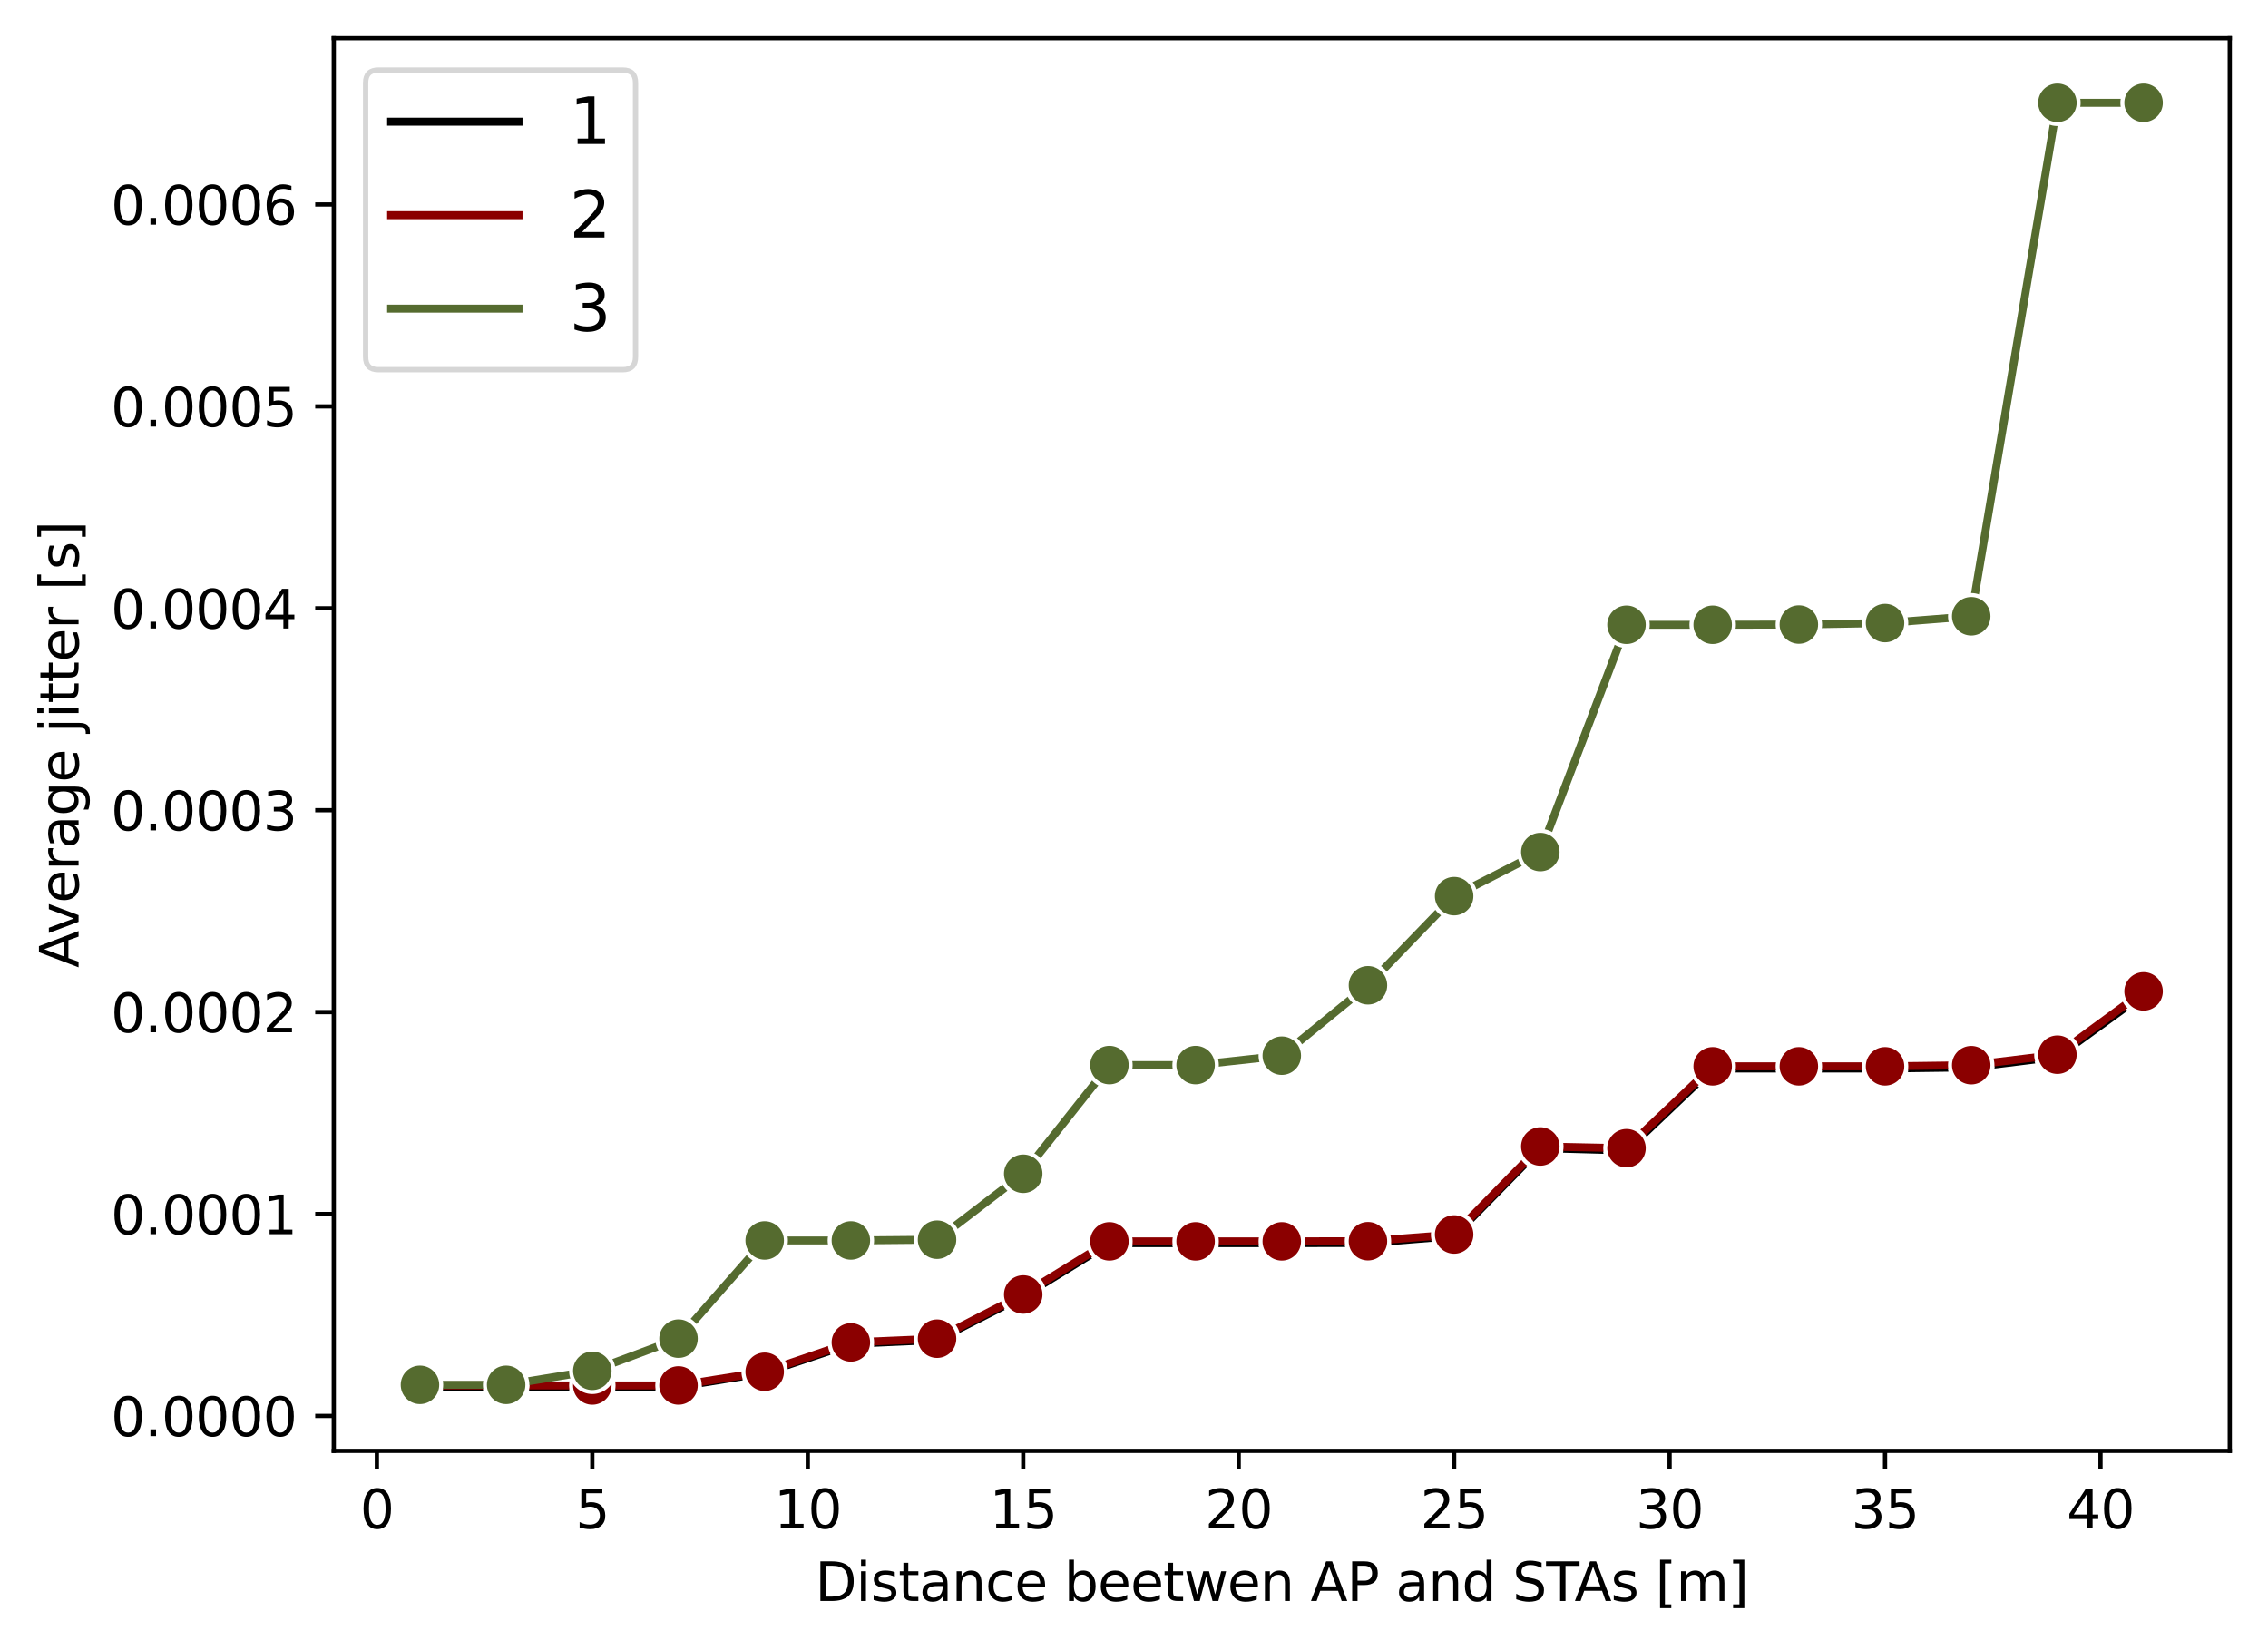 <?xml version="1.0" encoding="utf-8" standalone="no"?>
<!DOCTYPE svg PUBLIC "-//W3C//DTD SVG 1.1//EN"
  "http://www.w3.org/Graphics/SVG/1.1/DTD/svg11.dtd">
<svg xmlns:xlink="http://www.w3.org/1999/xlink" width="427.189pt" height="310.868pt" viewBox="0 0 427.189 310.868" xmlns="http://www.w3.org/2000/svg" version="1.1">
 <defs>
  <style type="text/css">*{stroke-linejoin: round; stroke-linecap: butt}</style>
 </defs>
 <g id="figure_1">
  <g id="patch_1">
   <path d="M 0 310.868 
L 427.189 310.868 
L 427.189 0 
L 0 0 
z
" style="fill: #ffffff"/>
  </g>
  <g id="axes_1">
   <g id="patch_2">
    <path d="M 62.869 273.312 
L 419.989 273.312 
L 419.989 7.2 
L 62.869 7.2 
z
" style="fill: #ffffff"/>
   </g>
   <g id="PolyCollection_1">
    <defs>
     <path id="me2d6fc1a11" d="M 79.101 -49.659 
L 79.101 -49.652 
L 95.334 -49.652 
L 111.567 -49.652 
L 127.8 -49.652 
L 144.032 -52.259 
L 160.265 -57.725 
L 176.498 -58.433 
L 192.731 -66.694 
L 208.963 -76.685 
L 225.196 -76.685 
L 241.429 -76.685 
L 257.661 -76.71 
L 273.894 -77.976 
L 290.127 -94.37 
L 306.36 -94.102 
L 322.592 -109.577 
L 338.825 -109.577 
L 355.058 -109.577 
L 371.291 -109.784 
L 387.523 -111.788 
L 403.756 -123.553 
L 403.756 -123.62 
L 403.756 -123.62 
L 387.523 -111.825 
L 371.291 -109.813 
L 355.058 -109.603 
L 338.825 -109.603 
L 322.592 -109.603 
L 306.36 -94.192 
L 290.127 -94.762 
L 273.894 -78.095 
L 257.661 -76.735 
L 241.429 -76.694 
L 225.196 -76.694 
L 208.963 -76.694 
L 192.731 -66.741 
L 176.498 -58.463 
L 160.265 -57.738 
L 144.032 -52.288 
L 127.8 -49.659 
L 111.567 -49.659 
L 95.334 -49.659 
L 79.101 -49.659 
z
" style="stroke: #000000; stroke-opacity: 0.2"/>
    </defs>
    <g clip-path="url(#p82c9ece2df)">
     <use xlink:href="#me2d6fc1a11" x="0" y="310.868" style="fill-opacity: 0.2; stroke: #000000; stroke-opacity: 0.2"/>
    </g>
   </g>
   <g id="PolyCollection_2">
    <defs>
     <path id="m1fc613754c" d="M 79.101 -49.887 
L 79.101 -49.872 
L 95.334 -49.872 
L 111.567 -49.872 
L 127.8 -49.872 
L 144.032 -52.436 
L 160.265 -57.986 
L 176.498 -58.66 
L 192.731 -66.994 
L 208.963 -77.015 
L 225.196 -77.015 
L 241.429 -77.015 
L 257.661 -77.045 
L 273.894 -78.285 
L 290.127 -94.719 
L 306.36 -94.395 
L 322.592 -109.991 
L 338.825 -109.991 
L 355.058 -109.991 
L 371.291 -110.18 
L 387.523 -112.153 
L 403.756 -124.092 
L 403.756 -124.131 
L 403.756 -124.131 
L 387.523 -112.216 
L 371.291 -110.259 
L 355.058 -110.002 
L 338.825 -110.002 
L 322.592 -110.002 
L 306.36 -94.693 
L 290.127 -95.115 
L 273.894 -78.358 
L 257.661 -77.063 
L 241.429 -77.042 
L 225.196 -77.042 
L 208.963 -77.042 
L 192.731 -67.031 
L 176.498 -58.706 
L 160.265 -57.997 
L 144.032 -52.478 
L 127.8 -49.889 
L 111.567 -49.887 
L 95.334 -49.887 
L 79.101 -49.887 
z
" style="stroke: #8b0000; stroke-opacity: 0.2"/>
    </defs>
    <g clip-path="url(#p82c9ece2df)">
     <use xlink:href="#m1fc613754c" x="0" y="310.868" style="fill: #8b0000; fill-opacity: 0.2; stroke: #8b0000; stroke-opacity: 0.2"/>
    </g>
   </g>
   <g id="PolyCollection_3">
    <defs>
     <path id="m3db5cec718" d="M 79.101 -50.002 
L 79.101 -49.995 
L 95.334 -49.995 
L 111.567 -52.633 
L 127.8 -58.678 
L 144.032 -77.192 
L 160.265 -77.192 
L 176.498 -77.336 
L 192.731 -89.668 
L 208.963 -110.208 
L 225.196 -110.209 
L 241.429 -111.994 
L 257.661 -125.217 
L 273.894 -142.028 
L 290.127 -150.114 
L 306.36 -193.16 
L 322.592 -193.16 
L 338.825 -193.17 
L 355.058 -193.459 
L 371.291 -194.596 
L 387.523 -291.431 
L 403.756 -291.431 
L 403.756 -291.572 
L 403.756 -291.572 
L 387.523 -291.572 
L 371.291 -194.951 
L 355.058 -193.543 
L 338.825 -193.254 
L 322.592 -193.205 
L 306.36 -193.205 
L 290.127 -150.593 
L 273.894 -142.076 
L 257.661 -125.337 
L 241.429 -112.021 
L 225.196 -110.245 
L 208.963 -110.245 
L 192.731 -89.848 
L 176.498 -77.344 
L 160.265 -77.198 
L 144.032 -77.198 
L 127.8 -58.727 
L 111.567 -52.651 
L 95.334 -50.002 
L 79.101 -50.002 
z
" style="stroke: #556b2f; stroke-opacity: 0.2"/>
    </defs>
    <g clip-path="url(#p82c9ece2df)">
     <use xlink:href="#m3db5cec718" x="0" y="310.868" style="fill: #556b2f; fill-opacity: 0.2; stroke: #556b2f; stroke-opacity: 0.2"/>
    </g>
   </g>
   <g id="matplotlib.axis_1">
    <g id="xtick_1">
     <g id="line2d_1">
      <path d="M 70.985 273.312 
L 70.985 7.2 
" clip-path="url(#p82c9ece2df)" style="fill: none; stroke-dasharray: 1.85,0.8; stroke-dashoffset: 0; stroke: #ffffff; stroke-width: 0.5"/>
     </g>
     <g id="line2d_2">
      <defs>
       <path id="mae82a57586" d="M 0 0 
L 0 3.5 
" style="stroke: #000000; stroke-width: 0.8"/>
      </defs>
      <g>
       <use xlink:href="#mae82a57586" x="70.985" y="273.312" style="stroke: #000000; stroke-width: 0.8"/>
      </g>
     </g>
     <g id="text_1">
      <!-- 0 -->
      <g transform="translate(67.804 287.91) scale(0.1 -0.1)">
       <defs>
        <path id="DejaVuSans-30" d="M 2034 4250 
Q 1547 4250 1301 3770 
Q 1056 3291 1056 2328 
Q 1056 1369 1301 889 
Q 1547 409 2034 409 
Q 2525 409 2770 889 
Q 3016 1369 3016 2328 
Q 3016 3291 2770 3770 
Q 2525 4250 2034 4250 
z
M 2034 4750 
Q 2819 4750 3233 4129 
Q 3647 3509 3647 2328 
Q 3647 1150 3233 529 
Q 2819 -91 2034 -91 
Q 1250 -91 836 529 
Q 422 1150 422 2328 
Q 422 3509 836 4129 
Q 1250 4750 2034 4750 
z
" transform="scale(0.016)"/>
       </defs>
       <use xlink:href="#DejaVuSans-30"/>
      </g>
     </g>
    </g>
    <g id="xtick_2">
     <g id="line2d_3">
      <path d="M 111.567 273.312 
L 111.567 7.2 
" clip-path="url(#p82c9ece2df)" style="fill: none; stroke-dasharray: 1.85,0.8; stroke-dashoffset: 0; stroke: #ffffff; stroke-width: 0.5"/>
     </g>
     <g id="line2d_4">
      <g>
       <use xlink:href="#mae82a57586" x="111.567" y="273.312" style="stroke: #000000; stroke-width: 0.8"/>
      </g>
     </g>
     <g id="text_2">
      <!-- 5 -->
      <g transform="translate(108.386 287.91) scale(0.1 -0.1)">
       <defs>
        <path id="DejaVuSans-35" d="M 691 4666 
L 3169 4666 
L 3169 4134 
L 1269 4134 
L 1269 2991 
Q 1406 3038 1543 3061 
Q 1681 3084 1819 3084 
Q 2600 3084 3056 2656 
Q 3513 2228 3513 1497 
Q 3513 744 3044 326 
Q 2575 -91 1722 -91 
Q 1428 -91 1123 -41 
Q 819 9 494 109 
L 494 744 
Q 775 591 1075 516 
Q 1375 441 1709 441 
Q 2250 441 2565 725 
Q 2881 1009 2881 1497 
Q 2881 1984 2565 2268 
Q 2250 2553 1709 2553 
Q 1456 2553 1204 2497 
Q 953 2441 691 2322 
L 691 4666 
z
" transform="scale(0.016)"/>
       </defs>
       <use xlink:href="#DejaVuSans-35"/>
      </g>
     </g>
    </g>
    <g id="xtick_3">
     <g id="line2d_5">
      <path d="M 152.149 273.312 
L 152.149 7.2 
" clip-path="url(#p82c9ece2df)" style="fill: none; stroke-dasharray: 1.85,0.8; stroke-dashoffset: 0; stroke: #ffffff; stroke-width: 0.5"/>
     </g>
     <g id="line2d_6">
      <g>
       <use xlink:href="#mae82a57586" x="152.149" y="273.312" style="stroke: #000000; stroke-width: 0.8"/>
      </g>
     </g>
     <g id="text_3">
      <!-- 10 -->
      <g transform="translate(145.786 287.91) scale(0.1 -0.1)">
       <defs>
        <path id="DejaVuSans-31" d="M 794 531 
L 1825 531 
L 1825 4091 
L 703 3866 
L 703 4441 
L 1819 4666 
L 2450 4666 
L 2450 531 
L 3481 531 
L 3481 0 
L 794 0 
L 794 531 
z
" transform="scale(0.016)"/>
       </defs>
       <use xlink:href="#DejaVuSans-31"/>
       <use xlink:href="#DejaVuSans-30" x="63.623"/>
      </g>
     </g>
    </g>
    <g id="xtick_4">
     <g id="line2d_7">
      <path d="M 192.731 273.312 
L 192.731 7.2 
" clip-path="url(#p82c9ece2df)" style="fill: none; stroke-dasharray: 1.85,0.8; stroke-dashoffset: 0; stroke: #ffffff; stroke-width: 0.5"/>
     </g>
     <g id="line2d_8">
      <g>
       <use xlink:href="#mae82a57586" x="192.731" y="273.312" style="stroke: #000000; stroke-width: 0.8"/>
      </g>
     </g>
     <g id="text_4">
      <!-- 15 -->
      <g transform="translate(186.368 287.91) scale(0.1 -0.1)">
       <use xlink:href="#DejaVuSans-31"/>
       <use xlink:href="#DejaVuSans-35" x="63.623"/>
      </g>
     </g>
    </g>
    <g id="xtick_5">
     <g id="line2d_9">
      <path d="M 233.312 273.312 
L 233.312 7.2 
" clip-path="url(#p82c9ece2df)" style="fill: none; stroke-dasharray: 1.85,0.8; stroke-dashoffset: 0; stroke: #ffffff; stroke-width: 0.5"/>
     </g>
     <g id="line2d_10">
      <g>
       <use xlink:href="#mae82a57586" x="233.312" y="273.312" style="stroke: #000000; stroke-width: 0.8"/>
      </g>
     </g>
     <g id="text_5">
      <!-- 20 -->
      <g transform="translate(226.95 287.91) scale(0.1 -0.1)">
       <defs>
        <path id="DejaVuSans-32" d="M 1228 531 
L 3431 531 
L 3431 0 
L 469 0 
L 469 531 
Q 828 903 1448 1529 
Q 2069 2156 2228 2338 
Q 2531 2678 2651 2914 
Q 2772 3150 2772 3378 
Q 2772 3750 2511 3984 
Q 2250 4219 1831 4219 
Q 1534 4219 1204 4116 
Q 875 4013 500 3803 
L 500 4441 
Q 881 4594 1212 4672 
Q 1544 4750 1819 4750 
Q 2544 4750 2975 4387 
Q 3406 4025 3406 3419 
Q 3406 3131 3298 2873 
Q 3191 2616 2906 2266 
Q 2828 2175 2409 1742 
Q 1991 1309 1228 531 
z
" transform="scale(0.016)"/>
       </defs>
       <use xlink:href="#DejaVuSans-32"/>
       <use xlink:href="#DejaVuSans-30" x="63.623"/>
      </g>
     </g>
    </g>
    <g id="xtick_6">
     <g id="line2d_11">
      <path d="M 273.894 273.312 
L 273.894 7.2 
" clip-path="url(#p82c9ece2df)" style="fill: none; stroke-dasharray: 1.85,0.8; stroke-dashoffset: 0; stroke: #ffffff; stroke-width: 0.5"/>
     </g>
     <g id="line2d_12">
      <g>
       <use xlink:href="#mae82a57586" x="273.894" y="273.312" style="stroke: #000000; stroke-width: 0.8"/>
      </g>
     </g>
     <g id="text_6">
      <!-- 25 -->
      <g transform="translate(267.532 287.91) scale(0.1 -0.1)">
       <use xlink:href="#DejaVuSans-32"/>
       <use xlink:href="#DejaVuSans-35" x="63.623"/>
      </g>
     </g>
    </g>
    <g id="xtick_7">
     <g id="line2d_13">
      <path d="M 314.476 273.312 
L 314.476 7.2 
" clip-path="url(#p82c9ece2df)" style="fill: none; stroke-dasharray: 1.85,0.8; stroke-dashoffset: 0; stroke: #ffffff; stroke-width: 0.5"/>
     </g>
     <g id="line2d_14">
      <g>
       <use xlink:href="#mae82a57586" x="314.476" y="273.312" style="stroke: #000000; stroke-width: 0.8"/>
      </g>
     </g>
     <g id="text_7">
      <!-- 30 -->
      <g transform="translate(308.114 287.91) scale(0.1 -0.1)">
       <defs>
        <path id="DejaVuSans-33" d="M 2597 2516 
Q 3050 2419 3304 2112 
Q 3559 1806 3559 1356 
Q 3559 666 3084 287 
Q 2609 -91 1734 -91 
Q 1441 -91 1130 -33 
Q 819 25 488 141 
L 488 750 
Q 750 597 1062 519 
Q 1375 441 1716 441 
Q 2309 441 2620 675 
Q 2931 909 2931 1356 
Q 2931 1769 2642 2001 
Q 2353 2234 1838 2234 
L 1294 2234 
L 1294 2753 
L 1863 2753 
Q 2328 2753 2575 2939 
Q 2822 3125 2822 3475 
Q 2822 3834 2567 4026 
Q 2313 4219 1838 4219 
Q 1578 4219 1281 4162 
Q 984 4106 628 3988 
L 628 4550 
Q 988 4650 1302 4700 
Q 1616 4750 1894 4750 
Q 2613 4750 3031 4423 
Q 3450 4097 3450 3541 
Q 3450 3153 3228 2886 
Q 3006 2619 2597 2516 
z
" transform="scale(0.016)"/>
       </defs>
       <use xlink:href="#DejaVuSans-33"/>
       <use xlink:href="#DejaVuSans-30" x="63.623"/>
      </g>
     </g>
    </g>
    <g id="xtick_8">
     <g id="line2d_15">
      <path d="M 355.058 273.312 
L 355.058 7.2 
" clip-path="url(#p82c9ece2df)" style="fill: none; stroke-dasharray: 1.85,0.8; stroke-dashoffset: 0; stroke: #ffffff; stroke-width: 0.5"/>
     </g>
     <g id="line2d_16">
      <g>
       <use xlink:href="#mae82a57586" x="355.058" y="273.312" style="stroke: #000000; stroke-width: 0.8"/>
      </g>
     </g>
     <g id="text_8">
      <!-- 35 -->
      <g transform="translate(348.695 287.91) scale(0.1 -0.1)">
       <use xlink:href="#DejaVuSans-33"/>
       <use xlink:href="#DejaVuSans-35" x="63.623"/>
      </g>
     </g>
    </g>
    <g id="xtick_9">
     <g id="line2d_17">
      <path d="M 395.64 273.312 
L 395.64 7.2 
" clip-path="url(#p82c9ece2df)" style="fill: none; stroke-dasharray: 1.85,0.8; stroke-dashoffset: 0; stroke: #ffffff; stroke-width: 0.5"/>
     </g>
     <g id="line2d_18">
      <g>
       <use xlink:href="#mae82a57586" x="395.64" y="273.312" style="stroke: #000000; stroke-width: 0.8"/>
      </g>
     </g>
     <g id="text_9">
      <!-- 40 -->
      <g transform="translate(389.277 287.91) scale(0.1 -0.1)">
       <defs>
        <path id="DejaVuSans-34" d="M 2419 4116 
L 825 1625 
L 2419 1625 
L 2419 4116 
z
M 2253 4666 
L 3047 4666 
L 3047 1625 
L 3713 1625 
L 3713 1100 
L 3047 1100 
L 3047 0 
L 2419 0 
L 2419 1100 
L 313 1100 
L 313 1709 
L 2253 4666 
z
" transform="scale(0.016)"/>
       </defs>
       <use xlink:href="#DejaVuSans-34"/>
       <use xlink:href="#DejaVuSans-30" x="63.623"/>
      </g>
     </g>
    </g>
    <g id="text_10">
     <!-- Distance beetwen AP and STAs [m] -->
     <g transform="translate(153.519 301.589) scale(0.1 -0.1)">
      <defs>
       <path id="DejaVuSans-44" d="M 1259 4147 
L 1259 519 
L 2022 519 
Q 2988 519 3436 956 
Q 3884 1394 3884 2338 
Q 3884 3275 3436 3711 
Q 2988 4147 2022 4147 
L 1259 4147 
z
M 628 4666 
L 1925 4666 
Q 3281 4666 3915 4102 
Q 4550 3538 4550 2338 
Q 4550 1131 3912 565 
Q 3275 0 1925 0 
L 628 0 
L 628 4666 
z
" transform="scale(0.016)"/>
       <path id="DejaVuSans-69" d="M 603 3500 
L 1178 3500 
L 1178 0 
L 603 0 
L 603 3500 
z
M 603 4863 
L 1178 4863 
L 1178 4134 
L 603 4134 
L 603 4863 
z
" transform="scale(0.016)"/>
       <path id="DejaVuSans-73" d="M 2834 3397 
L 2834 2853 
Q 2591 2978 2328 3040 
Q 2066 3103 1784 3103 
Q 1356 3103 1142 2972 
Q 928 2841 928 2578 
Q 928 2378 1081 2264 
Q 1234 2150 1697 2047 
L 1894 2003 
Q 2506 1872 2764 1633 
Q 3022 1394 3022 966 
Q 3022 478 2636 193 
Q 2250 -91 1575 -91 
Q 1294 -91 989 -36 
Q 684 19 347 128 
L 347 722 
Q 666 556 975 473 
Q 1284 391 1588 391 
Q 1994 391 2212 530 
Q 2431 669 2431 922 
Q 2431 1156 2273 1281 
Q 2116 1406 1581 1522 
L 1381 1569 
Q 847 1681 609 1914 
Q 372 2147 372 2553 
Q 372 3047 722 3315 
Q 1072 3584 1716 3584 
Q 2034 3584 2315 3537 
Q 2597 3491 2834 3397 
z
" transform="scale(0.016)"/>
       <path id="DejaVuSans-74" d="M 1172 4494 
L 1172 3500 
L 2356 3500 
L 2356 3053 
L 1172 3053 
L 1172 1153 
Q 1172 725 1289 603 
Q 1406 481 1766 481 
L 2356 481 
L 2356 0 
L 1766 0 
Q 1100 0 847 248 
Q 594 497 594 1153 
L 594 3053 
L 172 3053 
L 172 3500 
L 594 3500 
L 594 4494 
L 1172 4494 
z
" transform="scale(0.016)"/>
       <path id="DejaVuSans-61" d="M 2194 1759 
Q 1497 1759 1228 1600 
Q 959 1441 959 1056 
Q 959 750 1161 570 
Q 1363 391 1709 391 
Q 2188 391 2477 730 
Q 2766 1069 2766 1631 
L 2766 1759 
L 2194 1759 
z
M 3341 1997 
L 3341 0 
L 2766 0 
L 2766 531 
Q 2569 213 2275 61 
Q 1981 -91 1556 -91 
Q 1019 -91 701 211 
Q 384 513 384 1019 
Q 384 1609 779 1909 
Q 1175 2209 1959 2209 
L 2766 2209 
L 2766 2266 
Q 2766 2663 2505 2880 
Q 2244 3097 1772 3097 
Q 1472 3097 1187 3025 
Q 903 2953 641 2809 
L 641 3341 
Q 956 3463 1253 3523 
Q 1550 3584 1831 3584 
Q 2591 3584 2966 3190 
Q 3341 2797 3341 1997 
z
" transform="scale(0.016)"/>
       <path id="DejaVuSans-6e" d="M 3513 2113 
L 3513 0 
L 2938 0 
L 2938 2094 
Q 2938 2591 2744 2837 
Q 2550 3084 2163 3084 
Q 1697 3084 1428 2787 
Q 1159 2491 1159 1978 
L 1159 0 
L 581 0 
L 581 3500 
L 1159 3500 
L 1159 2956 
Q 1366 3272 1645 3428 
Q 1925 3584 2291 3584 
Q 2894 3584 3203 3211 
Q 3513 2838 3513 2113 
z
" transform="scale(0.016)"/>
       <path id="DejaVuSans-63" d="M 3122 3366 
L 3122 2828 
Q 2878 2963 2633 3030 
Q 2388 3097 2138 3097 
Q 1578 3097 1268 2742 
Q 959 2388 959 1747 
Q 959 1106 1268 751 
Q 1578 397 2138 397 
Q 2388 397 2633 464 
Q 2878 531 3122 666 
L 3122 134 
Q 2881 22 2623 -34 
Q 2366 -91 2075 -91 
Q 1284 -91 818 406 
Q 353 903 353 1747 
Q 353 2603 823 3093 
Q 1294 3584 2113 3584 
Q 2378 3584 2631 3529 
Q 2884 3475 3122 3366 
z
" transform="scale(0.016)"/>
       <path id="DejaVuSans-65" d="M 3597 1894 
L 3597 1613 
L 953 1613 
Q 991 1019 1311 708 
Q 1631 397 2203 397 
Q 2534 397 2845 478 
Q 3156 559 3463 722 
L 3463 178 
Q 3153 47 2828 -22 
Q 2503 -91 2169 -91 
Q 1331 -91 842 396 
Q 353 884 353 1716 
Q 353 2575 817 3079 
Q 1281 3584 2069 3584 
Q 2775 3584 3186 3129 
Q 3597 2675 3597 1894 
z
M 3022 2063 
Q 3016 2534 2758 2815 
Q 2500 3097 2075 3097 
Q 1594 3097 1305 2825 
Q 1016 2553 972 2059 
L 3022 2063 
z
" transform="scale(0.016)"/>
       <path id="DejaVuSans-20" transform="scale(0.016)"/>
       <path id="DejaVuSans-62" d="M 3116 1747 
Q 3116 2381 2855 2742 
Q 2594 3103 2138 3103 
Q 1681 3103 1420 2742 
Q 1159 2381 1159 1747 
Q 1159 1113 1420 752 
Q 1681 391 2138 391 
Q 2594 391 2855 752 
Q 3116 1113 3116 1747 
z
M 1159 2969 
Q 1341 3281 1617 3432 
Q 1894 3584 2278 3584 
Q 2916 3584 3314 3078 
Q 3713 2572 3713 1747 
Q 3713 922 3314 415 
Q 2916 -91 2278 -91 
Q 1894 -91 1617 61 
Q 1341 213 1159 525 
L 1159 0 
L 581 0 
L 581 4863 
L 1159 4863 
L 1159 2969 
z
" transform="scale(0.016)"/>
       <path id="DejaVuSans-77" d="M 269 3500 
L 844 3500 
L 1563 769 
L 2278 3500 
L 2956 3500 
L 3675 769 
L 4391 3500 
L 4966 3500 
L 4050 0 
L 3372 0 
L 2619 2869 
L 1863 0 
L 1184 0 
L 269 3500 
z
" transform="scale(0.016)"/>
       <path id="DejaVuSans-41" d="M 2188 4044 
L 1331 1722 
L 3047 1722 
L 2188 4044 
z
M 1831 4666 
L 2547 4666 
L 4325 0 
L 3669 0 
L 3244 1197 
L 1141 1197 
L 716 0 
L 50 0 
L 1831 4666 
z
" transform="scale(0.016)"/>
       <path id="DejaVuSans-50" d="M 1259 4147 
L 1259 2394 
L 2053 2394 
Q 2494 2394 2734 2622 
Q 2975 2850 2975 3272 
Q 2975 3691 2734 3919 
Q 2494 4147 2053 4147 
L 1259 4147 
z
M 628 4666 
L 2053 4666 
Q 2838 4666 3239 4311 
Q 3641 3956 3641 3272 
Q 3641 2581 3239 2228 
Q 2838 1875 2053 1875 
L 1259 1875 
L 1259 0 
L 628 0 
L 628 4666 
z
" transform="scale(0.016)"/>
       <path id="DejaVuSans-64" d="M 2906 2969 
L 2906 4863 
L 3481 4863 
L 3481 0 
L 2906 0 
L 2906 525 
Q 2725 213 2448 61 
Q 2172 -91 1784 -91 
Q 1150 -91 751 415 
Q 353 922 353 1747 
Q 353 2572 751 3078 
Q 1150 3584 1784 3584 
Q 2172 3584 2448 3432 
Q 2725 3281 2906 2969 
z
M 947 1747 
Q 947 1113 1208 752 
Q 1469 391 1925 391 
Q 2381 391 2643 752 
Q 2906 1113 2906 1747 
Q 2906 2381 2643 2742 
Q 2381 3103 1925 3103 
Q 1469 3103 1208 2742 
Q 947 2381 947 1747 
z
" transform="scale(0.016)"/>
       <path id="DejaVuSans-53" d="M 3425 4513 
L 3425 3897 
Q 3066 4069 2747 4153 
Q 2428 4238 2131 4238 
Q 1616 4238 1336 4038 
Q 1056 3838 1056 3469 
Q 1056 3159 1242 3001 
Q 1428 2844 1947 2747 
L 2328 2669 
Q 3034 2534 3370 2195 
Q 3706 1856 3706 1288 
Q 3706 609 3251 259 
Q 2797 -91 1919 -91 
Q 1588 -91 1214 -16 
Q 841 59 441 206 
L 441 856 
Q 825 641 1194 531 
Q 1563 422 1919 422 
Q 2459 422 2753 634 
Q 3047 847 3047 1241 
Q 3047 1584 2836 1778 
Q 2625 1972 2144 2069 
L 1759 2144 
Q 1053 2284 737 2584 
Q 422 2884 422 3419 
Q 422 4038 858 4394 
Q 1294 4750 2059 4750 
Q 2388 4750 2728 4690 
Q 3069 4631 3425 4513 
z
" transform="scale(0.016)"/>
       <path id="DejaVuSans-54" d="M -19 4666 
L 3928 4666 
L 3928 4134 
L 2272 4134 
L 2272 0 
L 1638 0 
L 1638 4134 
L -19 4134 
L -19 4666 
z
" transform="scale(0.016)"/>
       <path id="DejaVuSans-5b" d="M 550 4863 
L 1875 4863 
L 1875 4416 
L 1125 4416 
L 1125 -397 
L 1875 -397 
L 1875 -844 
L 550 -844 
L 550 4863 
z
" transform="scale(0.016)"/>
       <path id="DejaVuSans-6d" d="M 3328 2828 
Q 3544 3216 3844 3400 
Q 4144 3584 4550 3584 
Q 5097 3584 5394 3201 
Q 5691 2819 5691 2113 
L 5691 0 
L 5113 0 
L 5113 2094 
Q 5113 2597 4934 2840 
Q 4756 3084 4391 3084 
Q 3944 3084 3684 2787 
Q 3425 2491 3425 1978 
L 3425 0 
L 2847 0 
L 2847 2094 
Q 2847 2600 2669 2842 
Q 2491 3084 2119 3084 
Q 1678 3084 1418 2786 
Q 1159 2488 1159 1978 
L 1159 0 
L 581 0 
L 581 3500 
L 1159 3500 
L 1159 2956 
Q 1356 3278 1631 3431 
Q 1906 3584 2284 3584 
Q 2666 3584 2933 3390 
Q 3200 3197 3328 2828 
z
" transform="scale(0.016)"/>
       <path id="DejaVuSans-5d" d="M 1947 4863 
L 1947 -844 
L 622 -844 
L 622 -397 
L 1369 -397 
L 1369 4416 
L 622 4416 
L 622 4863 
L 1947 4863 
z
" transform="scale(0.016)"/>
      </defs>
      <use xlink:href="#DejaVuSans-44"/>
      <use xlink:href="#DejaVuSans-69" x="77.002"/>
      <use xlink:href="#DejaVuSans-73" x="104.785"/>
      <use xlink:href="#DejaVuSans-74" x="156.885"/>
      <use xlink:href="#DejaVuSans-61" x="196.094"/>
      <use xlink:href="#DejaVuSans-6e" x="257.373"/>
      <use xlink:href="#DejaVuSans-63" x="320.752"/>
      <use xlink:href="#DejaVuSans-65" x="375.732"/>
      <use xlink:href="#DejaVuSans-20" x="437.256"/>
      <use xlink:href="#DejaVuSans-62" x="469.043"/>
      <use xlink:href="#DejaVuSans-65" x="532.52"/>
      <use xlink:href="#DejaVuSans-65" x="594.043"/>
      <use xlink:href="#DejaVuSans-74" x="655.566"/>
      <use xlink:href="#DejaVuSans-77" x="694.775"/>
      <use xlink:href="#DejaVuSans-65" x="776.562"/>
      <use xlink:href="#DejaVuSans-6e" x="838.086"/>
      <use xlink:href="#DejaVuSans-20" x="901.465"/>
      <use xlink:href="#DejaVuSans-41" x="933.252"/>
      <use xlink:href="#DejaVuSans-50" x="1001.66"/>
      <use xlink:href="#DejaVuSans-20" x="1061.963"/>
      <use xlink:href="#DejaVuSans-61" x="1093.75"/>
      <use xlink:href="#DejaVuSans-6e" x="1155.029"/>
      <use xlink:href="#DejaVuSans-64" x="1218.408"/>
      <use xlink:href="#DejaVuSans-20" x="1281.885"/>
      <use xlink:href="#DejaVuSans-53" x="1313.672"/>
      <use xlink:href="#DejaVuSans-54" x="1377.148"/>
      <use xlink:href="#DejaVuSans-41" x="1430.482"/>
      <use xlink:href="#DejaVuSans-73" x="1498.891"/>
      <use xlink:href="#DejaVuSans-20" x="1550.99"/>
      <use xlink:href="#DejaVuSans-5b" x="1582.777"/>
      <use xlink:href="#DejaVuSans-6d" x="1621.791"/>
      <use xlink:href="#DejaVuSans-5d" x="1719.203"/>
     </g>
    </g>
   </g>
   <g id="matplotlib.axis_2">
    <g id="ytick_1">
     <g id="line2d_19">
      <path d="M 62.869 266.728 
L 419.989 266.728 
" clip-path="url(#p82c9ece2df)" style="fill: none; stroke-dasharray: 1.85,0.8; stroke-dashoffset: 0; stroke: #ffffff; stroke-width: 0.5"/>
     </g>
     <g id="line2d_20">
      <defs>
       <path id="m161fd3194e" d="M 0 0 
L -3.5 0 
" style="stroke: #000000; stroke-width: 0.8"/>
      </defs>
      <g>
       <use xlink:href="#m161fd3194e" x="62.869" y="266.728" style="stroke: #000000; stroke-width: 0.8"/>
      </g>
     </g>
     <g id="text_11">
      <!-- 0.0000 -->
      <g transform="translate(20.878 270.527) scale(0.1 -0.1)">
       <defs>
        <path id="DejaVuSans-2e" d="M 684 794 
L 1344 794 
L 1344 0 
L 684 0 
L 684 794 
z
" transform="scale(0.016)"/>
       </defs>
       <use xlink:href="#DejaVuSans-30"/>
       <use xlink:href="#DejaVuSans-2e" x="63.623"/>
       <use xlink:href="#DejaVuSans-30" x="95.41"/>
       <use xlink:href="#DejaVuSans-30" x="159.033"/>
       <use xlink:href="#DejaVuSans-30" x="222.656"/>
       <use xlink:href="#DejaVuSans-30" x="286.279"/>
      </g>
     </g>
    </g>
    <g id="ytick_2">
     <g id="line2d_21">
      <path d="M 62.869 228.693 
L 419.989 228.693 
" clip-path="url(#p82c9ece2df)" style="fill: none; stroke-dasharray: 1.85,0.8; stroke-dashoffset: 0; stroke: #ffffff; stroke-width: 0.5"/>
     </g>
     <g id="line2d_22">
      <g>
       <use xlink:href="#m161fd3194e" x="62.869" y="228.693" style="stroke: #000000; stroke-width: 0.8"/>
      </g>
     </g>
     <g id="text_12">
      <!-- 0.0001 -->
      <g transform="translate(20.878 232.492) scale(0.1 -0.1)">
       <use xlink:href="#DejaVuSans-30"/>
       <use xlink:href="#DejaVuSans-2e" x="63.623"/>
       <use xlink:href="#DejaVuSans-30" x="95.41"/>
       <use xlink:href="#DejaVuSans-30" x="159.033"/>
       <use xlink:href="#DejaVuSans-30" x="222.656"/>
       <use xlink:href="#DejaVuSans-31" x="286.279"/>
      </g>
     </g>
    </g>
    <g id="ytick_3">
     <g id="line2d_23">
      <path d="M 62.869 190.658 
L 419.989 190.658 
" clip-path="url(#p82c9ece2df)" style="fill: none; stroke-dasharray: 1.85,0.8; stroke-dashoffset: 0; stroke: #ffffff; stroke-width: 0.5"/>
     </g>
     <g id="line2d_24">
      <g>
       <use xlink:href="#m161fd3194e" x="62.869" y="190.658" style="stroke: #000000; stroke-width: 0.8"/>
      </g>
     </g>
     <g id="text_13">
      <!-- 0.0002 -->
      <g transform="translate(20.878 194.458) scale(0.1 -0.1)">
       <use xlink:href="#DejaVuSans-30"/>
       <use xlink:href="#DejaVuSans-2e" x="63.623"/>
       <use xlink:href="#DejaVuSans-30" x="95.41"/>
       <use xlink:href="#DejaVuSans-30" x="159.033"/>
       <use xlink:href="#DejaVuSans-30" x="222.656"/>
       <use xlink:href="#DejaVuSans-32" x="286.279"/>
      </g>
     </g>
    </g>
    <g id="ytick_4">
     <g id="line2d_25">
      <path d="M 62.869 152.624 
L 419.989 152.624 
" clip-path="url(#p82c9ece2df)" style="fill: none; stroke-dasharray: 1.85,0.8; stroke-dashoffset: 0; stroke: #ffffff; stroke-width: 0.5"/>
     </g>
     <g id="line2d_26">
      <g>
       <use xlink:href="#m161fd3194e" x="62.869" y="152.624" style="stroke: #000000; stroke-width: 0.8"/>
      </g>
     </g>
     <g id="text_14">
      <!-- 0.0003 -->
      <g transform="translate(20.878 156.423) scale(0.1 -0.1)">
       <use xlink:href="#DejaVuSans-30"/>
       <use xlink:href="#DejaVuSans-2e" x="63.623"/>
       <use xlink:href="#DejaVuSans-30" x="95.41"/>
       <use xlink:href="#DejaVuSans-30" x="159.033"/>
       <use xlink:href="#DejaVuSans-30" x="222.656"/>
       <use xlink:href="#DejaVuSans-33" x="286.279"/>
      </g>
     </g>
    </g>
    <g id="ytick_5">
     <g id="line2d_27">
      <path d="M 62.869 114.589 
L 419.989 114.589 
" clip-path="url(#p82c9ece2df)" style="fill: none; stroke-dasharray: 1.85,0.8; stroke-dashoffset: 0; stroke: #ffffff; stroke-width: 0.5"/>
     </g>
     <g id="line2d_28">
      <g>
       <use xlink:href="#m161fd3194e" x="62.869" y="114.589" style="stroke: #000000; stroke-width: 0.8"/>
      </g>
     </g>
     <g id="text_15">
      <!-- 0.0004 -->
      <g transform="translate(20.878 118.389) scale(0.1 -0.1)">
       <use xlink:href="#DejaVuSans-30"/>
       <use xlink:href="#DejaVuSans-2e" x="63.623"/>
       <use xlink:href="#DejaVuSans-30" x="95.41"/>
       <use xlink:href="#DejaVuSans-30" x="159.033"/>
       <use xlink:href="#DejaVuSans-30" x="222.656"/>
       <use xlink:href="#DejaVuSans-34" x="286.279"/>
      </g>
     </g>
    </g>
    <g id="ytick_6">
     <g id="line2d_29">
      <path d="M 62.869 76.555 
L 419.989 76.555 
" clip-path="url(#p82c9ece2df)" style="fill: none; stroke-dasharray: 1.85,0.8; stroke-dashoffset: 0; stroke: #ffffff; stroke-width: 0.5"/>
     </g>
     <g id="line2d_30">
      <g>
       <use xlink:href="#m161fd3194e" x="62.869" y="76.555" style="stroke: #000000; stroke-width: 0.8"/>
      </g>
     </g>
     <g id="text_16">
      <!-- 0.0005 -->
      <g transform="translate(20.878 80.354) scale(0.1 -0.1)">
       <use xlink:href="#DejaVuSans-30"/>
       <use xlink:href="#DejaVuSans-2e" x="63.623"/>
       <use xlink:href="#DejaVuSans-30" x="95.41"/>
       <use xlink:href="#DejaVuSans-30" x="159.033"/>
       <use xlink:href="#DejaVuSans-30" x="222.656"/>
       <use xlink:href="#DejaVuSans-35" x="286.279"/>
      </g>
     </g>
    </g>
    <g id="ytick_7">
     <g id="line2d_31">
      <path d="M 62.869 38.52 
L 419.989 38.52 
" clip-path="url(#p82c9ece2df)" style="fill: none; stroke-dasharray: 1.85,0.8; stroke-dashoffset: 0; stroke: #ffffff; stroke-width: 0.5"/>
     </g>
     <g id="line2d_32">
      <g>
       <use xlink:href="#m161fd3194e" x="62.869" y="38.52" style="stroke: #000000; stroke-width: 0.8"/>
      </g>
     </g>
     <g id="text_17">
      <!-- 0.0006 -->
      <g transform="translate(20.878 42.319) scale(0.1 -0.1)">
       <defs>
        <path id="DejaVuSans-36" d="M 2113 2584 
Q 1688 2584 1439 2293 
Q 1191 2003 1191 1497 
Q 1191 994 1439 701 
Q 1688 409 2113 409 
Q 2538 409 2786 701 
Q 3034 994 3034 1497 
Q 3034 2003 2786 2293 
Q 2538 2584 2113 2584 
z
M 3366 4563 
L 3366 3988 
Q 3128 4100 2886 4159 
Q 2644 4219 2406 4219 
Q 1781 4219 1451 3797 
Q 1122 3375 1075 2522 
Q 1259 2794 1537 2939 
Q 1816 3084 2150 3084 
Q 2853 3084 3261 2657 
Q 3669 2231 3669 1497 
Q 3669 778 3244 343 
Q 2819 -91 2113 -91 
Q 1303 -91 875 529 
Q 447 1150 447 2328 
Q 447 3434 972 4092 
Q 1497 4750 2381 4750 
Q 2619 4750 2861 4703 
Q 3103 4656 3366 4563 
z
" transform="scale(0.016)"/>
       </defs>
       <use xlink:href="#DejaVuSans-30"/>
       <use xlink:href="#DejaVuSans-2e" x="63.623"/>
       <use xlink:href="#DejaVuSans-30" x="95.41"/>
       <use xlink:href="#DejaVuSans-30" x="159.033"/>
       <use xlink:href="#DejaVuSans-30" x="222.656"/>
       <use xlink:href="#DejaVuSans-36" x="286.279"/>
      </g>
     </g>
    </g>
    <g id="text_18">
     <!-- Average jitter [s] -->
     <g transform="translate(14.798 182.304) rotate(-90) scale(0.1 -0.1)">
      <defs>
       <path id="DejaVuSans-76" d="M 191 3500 
L 800 3500 
L 1894 563 
L 2988 3500 
L 3597 3500 
L 2284 0 
L 1503 0 
L 191 3500 
z
" transform="scale(0.016)"/>
       <path id="DejaVuSans-72" d="M 2631 2963 
Q 2534 3019 2420 3045 
Q 2306 3072 2169 3072 
Q 1681 3072 1420 2755 
Q 1159 2438 1159 1844 
L 1159 0 
L 581 0 
L 581 3500 
L 1159 3500 
L 1159 2956 
Q 1341 3275 1631 3429 
Q 1922 3584 2338 3584 
Q 2397 3584 2469 3576 
Q 2541 3569 2628 3553 
L 2631 2963 
z
" transform="scale(0.016)"/>
       <path id="DejaVuSans-67" d="M 2906 1791 
Q 2906 2416 2648 2759 
Q 2391 3103 1925 3103 
Q 1463 3103 1205 2759 
Q 947 2416 947 1791 
Q 947 1169 1205 825 
Q 1463 481 1925 481 
Q 2391 481 2648 825 
Q 2906 1169 2906 1791 
z
M 3481 434 
Q 3481 -459 3084 -895 
Q 2688 -1331 1869 -1331 
Q 1566 -1331 1297 -1286 
Q 1028 -1241 775 -1147 
L 775 -588 
Q 1028 -725 1275 -790 
Q 1522 -856 1778 -856 
Q 2344 -856 2625 -561 
Q 2906 -266 2906 331 
L 2906 616 
Q 2728 306 2450 153 
Q 2172 0 1784 0 
Q 1141 0 747 490 
Q 353 981 353 1791 
Q 353 2603 747 3093 
Q 1141 3584 1784 3584 
Q 2172 3584 2450 3431 
Q 2728 3278 2906 2969 
L 2906 3500 
L 3481 3500 
L 3481 434 
z
" transform="scale(0.016)"/>
       <path id="DejaVuSans-6a" d="M 603 3500 
L 1178 3500 
L 1178 -63 
Q 1178 -731 923 -1031 
Q 669 -1331 103 -1331 
L -116 -1331 
L -116 -844 
L 38 -844 
Q 366 -844 484 -692 
Q 603 -541 603 -63 
L 603 3500 
z
M 603 4863 
L 1178 4863 
L 1178 4134 
L 603 4134 
L 603 4863 
z
" transform="scale(0.016)"/>
      </defs>
      <use xlink:href="#DejaVuSans-41"/>
      <use xlink:href="#DejaVuSans-76" x="62.533"/>
      <use xlink:href="#DejaVuSans-65" x="121.713"/>
      <use xlink:href="#DejaVuSans-72" x="183.236"/>
      <use xlink:href="#DejaVuSans-61" x="224.35"/>
      <use xlink:href="#DejaVuSans-67" x="285.629"/>
      <use xlink:href="#DejaVuSans-65" x="349.105"/>
      <use xlink:href="#DejaVuSans-20" x="410.629"/>
      <use xlink:href="#DejaVuSans-6a" x="442.416"/>
      <use xlink:href="#DejaVuSans-69" x="470.199"/>
      <use xlink:href="#DejaVuSans-74" x="497.982"/>
      <use xlink:href="#DejaVuSans-74" x="537.191"/>
      <use xlink:href="#DejaVuSans-65" x="576.4"/>
      <use xlink:href="#DejaVuSans-72" x="637.924"/>
      <use xlink:href="#DejaVuSans-20" x="679.037"/>
      <use xlink:href="#DejaVuSans-5b" x="710.824"/>
      <use xlink:href="#DejaVuSans-73" x="749.838"/>
      <use xlink:href="#DejaVuSans-5d" x="801.938"/>
     </g>
    </g>
   </g>
   <g id="line2d_33">
    <path d="M 79.101 261.212 
L 95.334 261.212 
L 111.567 261.212 
L 127.8 261.212 
L 144.032 258.595 
L 160.265 253.137 
L 176.498 252.416 
L 192.731 244.157 
L 208.963 234.178 
L 225.196 234.178 
L 241.429 234.178 
L 257.661 234.144 
L 273.894 232.836 
L 290.127 216.274 
L 306.36 216.727 
L 322.592 201.281 
L 338.825 201.281 
L 355.058 201.281 
L 371.291 201.072 
L 387.523 199.064 
L 403.756 187.279 
" clip-path="url(#p82c9ece2df)" style="fill: none; stroke: #000000; stroke-width: 1.5; stroke-linecap: square"/>
    <defs>
     <path id="md865c6fac7" d="M 0 4 
C 1.061 4 2.078 3.579 2.828 2.828 
C 3.579 2.078 4 1.061 4 0 
C 4 -1.061 3.579 -2.078 2.828 -2.828 
C 2.078 -3.579 1.061 -4 0 -4 
C -1.061 -4 -2.078 -3.579 -2.828 -2.828 
C -3.579 -2.078 -4 -1.061 -4 0 
C -4 1.061 -3.579 2.078 -2.828 2.828 
C -2.078 3.579 -1.061 4 0 4 
z
" style="stroke: #ffffff; stroke-width: 0.75"/>
    </defs>
    <g clip-path="url(#p82c9ece2df)">
     <use xlink:href="#md865c6fac7" x="79.101" y="261.212" style="stroke: #ffffff; stroke-width: 0.75"/>
     <use xlink:href="#md865c6fac7" x="95.334" y="261.212" style="stroke: #ffffff; stroke-width: 0.75"/>
     <use xlink:href="#md865c6fac7" x="111.567" y="261.212" style="stroke: #ffffff; stroke-width: 0.75"/>
     <use xlink:href="#md865c6fac7" x="127.8" y="261.212" style="stroke: #ffffff; stroke-width: 0.75"/>
     <use xlink:href="#md865c6fac7" x="144.032" y="258.595" style="stroke: #ffffff; stroke-width: 0.75"/>
     <use xlink:href="#md865c6fac7" x="160.265" y="253.137" style="stroke: #ffffff; stroke-width: 0.75"/>
     <use xlink:href="#md865c6fac7" x="176.498" y="252.416" style="stroke: #ffffff; stroke-width: 0.75"/>
     <use xlink:href="#md865c6fac7" x="192.731" y="244.157" style="stroke: #ffffff; stroke-width: 0.75"/>
     <use xlink:href="#md865c6fac7" x="208.963" y="234.178" style="stroke: #ffffff; stroke-width: 0.75"/>
     <use xlink:href="#md865c6fac7" x="225.196" y="234.178" style="stroke: #ffffff; stroke-width: 0.75"/>
     <use xlink:href="#md865c6fac7" x="241.429" y="234.178" style="stroke: #ffffff; stroke-width: 0.75"/>
     <use xlink:href="#md865c6fac7" x="257.661" y="234.144" style="stroke: #ffffff; stroke-width: 0.75"/>
     <use xlink:href="#md865c6fac7" x="273.894" y="232.836" style="stroke: #ffffff; stroke-width: 0.75"/>
     <use xlink:href="#md865c6fac7" x="290.127" y="216.274" style="stroke: #ffffff; stroke-width: 0.75"/>
     <use xlink:href="#md865c6fac7" x="306.36" y="216.727" style="stroke: #ffffff; stroke-width: 0.75"/>
     <use xlink:href="#md865c6fac7" x="322.592" y="201.281" style="stroke: #ffffff; stroke-width: 0.75"/>
     <use xlink:href="#md865c6fac7" x="338.825" y="201.281" style="stroke: #ffffff; stroke-width: 0.75"/>
     <use xlink:href="#md865c6fac7" x="355.058" y="201.281" style="stroke: #ffffff; stroke-width: 0.75"/>
     <use xlink:href="#md865c6fac7" x="371.291" y="201.072" style="stroke: #ffffff; stroke-width: 0.75"/>
     <use xlink:href="#md865c6fac7" x="387.523" y="199.064" style="stroke: #ffffff; stroke-width: 0.75"/>
     <use xlink:href="#md865c6fac7" x="403.756" y="187.279" style="stroke: #ffffff; stroke-width: 0.75"/>
    </g>
   </g>
   <g id="line2d_34">
    <path d="M 79.101 260.988 
L 95.334 260.988 
L 111.567 260.988 
L 127.8 260.987 
L 144.032 258.411 
L 160.265 252.877 
L 176.498 252.179 
L 192.731 243.852 
L 208.963 233.843 
L 225.196 233.843 
L 241.429 233.843 
L 257.661 233.813 
L 273.894 232.546 
L 290.127 215.969 
L 306.36 216.297 
L 322.592 200.87 
L 338.825 200.87 
L 355.058 200.87 
L 371.291 200.656 
L 387.523 198.678 
L 403.756 186.754 
" clip-path="url(#p82c9ece2df)" style="fill: none; stroke: #8b0000; stroke-width: 1.5; stroke-linecap: square"/>
    <defs>
     <path id="mf8cd54a52e" d="M 0 4 
C 1.061 4 2.078 3.579 2.828 2.828 
C 3.579 2.078 4 1.061 4 0 
C 4 -1.061 3.579 -2.078 2.828 -2.828 
C 2.078 -3.579 1.061 -4 0 -4 
C -1.061 -4 -2.078 -3.579 -2.828 -2.828 
C -3.579 -2.078 -4 -1.061 -4 0 
C -4 1.061 -3.579 2.078 -2.828 2.828 
C -2.078 3.579 -1.061 4 0 4 
z
" style="stroke: #ffffff; stroke-width: 0.75"/>
    </defs>
    <g clip-path="url(#p82c9ece2df)">
     <use xlink:href="#mf8cd54a52e" x="79.101" y="260.988" style="fill: #8b0000; stroke: #ffffff; stroke-width: 0.75"/>
     <use xlink:href="#mf8cd54a52e" x="95.334" y="260.988" style="fill: #8b0000; stroke: #ffffff; stroke-width: 0.75"/>
     <use xlink:href="#mf8cd54a52e" x="111.567" y="260.988" style="fill: #8b0000; stroke: #ffffff; stroke-width: 0.75"/>
     <use xlink:href="#mf8cd54a52e" x="127.8" y="260.987" style="fill: #8b0000; stroke: #ffffff; stroke-width: 0.75"/>
     <use xlink:href="#mf8cd54a52e" x="144.032" y="258.411" style="fill: #8b0000; stroke: #ffffff; stroke-width: 0.75"/>
     <use xlink:href="#mf8cd54a52e" x="160.265" y="252.877" style="fill: #8b0000; stroke: #ffffff; stroke-width: 0.75"/>
     <use xlink:href="#mf8cd54a52e" x="176.498" y="252.179" style="fill: #8b0000; stroke: #ffffff; stroke-width: 0.75"/>
     <use xlink:href="#mf8cd54a52e" x="192.731" y="243.852" style="fill: #8b0000; stroke: #ffffff; stroke-width: 0.75"/>
     <use xlink:href="#mf8cd54a52e" x="208.963" y="233.843" style="fill: #8b0000; stroke: #ffffff; stroke-width: 0.75"/>
     <use xlink:href="#mf8cd54a52e" x="225.196" y="233.843" style="fill: #8b0000; stroke: #ffffff; stroke-width: 0.75"/>
     <use xlink:href="#mf8cd54a52e" x="241.429" y="233.843" style="fill: #8b0000; stroke: #ffffff; stroke-width: 0.75"/>
     <use xlink:href="#mf8cd54a52e" x="257.661" y="233.813" style="fill: #8b0000; stroke: #ffffff; stroke-width: 0.75"/>
     <use xlink:href="#mf8cd54a52e" x="273.894" y="232.546" style="fill: #8b0000; stroke: #ffffff; stroke-width: 0.75"/>
     <use xlink:href="#mf8cd54a52e" x="290.127" y="215.969" style="fill: #8b0000; stroke: #ffffff; stroke-width: 0.75"/>
     <use xlink:href="#mf8cd54a52e" x="306.36" y="216.297" style="fill: #8b0000; stroke: #ffffff; stroke-width: 0.75"/>
     <use xlink:href="#mf8cd54a52e" x="322.592" y="200.87" style="fill: #8b0000; stroke: #ffffff; stroke-width: 0.75"/>
     <use xlink:href="#mf8cd54a52e" x="338.825" y="200.87" style="fill: #8b0000; stroke: #ffffff; stroke-width: 0.75"/>
     <use xlink:href="#mf8cd54a52e" x="355.058" y="200.87" style="fill: #8b0000; stroke: #ffffff; stroke-width: 0.75"/>
     <use xlink:href="#mf8cd54a52e" x="371.291" y="200.656" style="fill: #8b0000; stroke: #ffffff; stroke-width: 0.75"/>
     <use xlink:href="#mf8cd54a52e" x="387.523" y="198.678" style="fill: #8b0000; stroke: #ffffff; stroke-width: 0.75"/>
     <use xlink:href="#mf8cd54a52e" x="403.756" y="186.754" style="fill: #8b0000; stroke: #ffffff; stroke-width: 0.75"/>
    </g>
   </g>
   <g id="line2d_35">
    <path d="M 79.101 260.87 
L 95.334 260.87 
L 111.567 258.226 
L 127.8 252.17 
L 144.032 233.673 
L 160.265 233.673 
L 176.498 233.529 
L 192.731 221.111 
L 208.963 200.637 
L 225.196 200.637 
L 241.429 198.864 
L 257.661 185.607 
L 273.894 168.811 
L 290.127 160.508 
L 306.36 117.692 
L 322.592 117.692 
L 338.825 117.65 
L 355.058 117.369 
L 371.291 116.091 
L 387.523 19.363 
L 403.756 19.363 
" clip-path="url(#p82c9ece2df)" style="fill: none; stroke: #556b2f; stroke-width: 1.5; stroke-linecap: square"/>
    <defs>
     <path id="m5a58a7bab8" d="M 0 4 
C 1.061 4 2.078 3.579 2.828 2.828 
C 3.579 2.078 4 1.061 4 0 
C 4 -1.061 3.579 -2.078 2.828 -2.828 
C 2.078 -3.579 1.061 -4 0 -4 
C -1.061 -4 -2.078 -3.579 -2.828 -2.828 
C -3.579 -2.078 -4 -1.061 -4 0 
C -4 1.061 -3.579 2.078 -2.828 2.828 
C -2.078 3.579 -1.061 4 0 4 
z
" style="stroke: #ffffff; stroke-width: 0.75"/>
    </defs>
    <g clip-path="url(#p82c9ece2df)">
     <use xlink:href="#m5a58a7bab8" x="79.101" y="260.87" style="fill: #556b2f; stroke: #ffffff; stroke-width: 0.75"/>
     <use xlink:href="#m5a58a7bab8" x="95.334" y="260.87" style="fill: #556b2f; stroke: #ffffff; stroke-width: 0.75"/>
     <use xlink:href="#m5a58a7bab8" x="111.567" y="258.226" style="fill: #556b2f; stroke: #ffffff; stroke-width: 0.75"/>
     <use xlink:href="#m5a58a7bab8" x="127.8" y="252.17" style="fill: #556b2f; stroke: #ffffff; stroke-width: 0.75"/>
     <use xlink:href="#m5a58a7bab8" x="144.032" y="233.673" style="fill: #556b2f; stroke: #ffffff; stroke-width: 0.75"/>
     <use xlink:href="#m5a58a7bab8" x="160.265" y="233.673" style="fill: #556b2f; stroke: #ffffff; stroke-width: 0.75"/>
     <use xlink:href="#m5a58a7bab8" x="176.498" y="233.529" style="fill: #556b2f; stroke: #ffffff; stroke-width: 0.75"/>
     <use xlink:href="#m5a58a7bab8" x="192.731" y="221.111" style="fill: #556b2f; stroke: #ffffff; stroke-width: 0.75"/>
     <use xlink:href="#m5a58a7bab8" x="208.963" y="200.637" style="fill: #556b2f; stroke: #ffffff; stroke-width: 0.75"/>
     <use xlink:href="#m5a58a7bab8" x="225.196" y="200.637" style="fill: #556b2f; stroke: #ffffff; stroke-width: 0.75"/>
     <use xlink:href="#m5a58a7bab8" x="241.429" y="198.864" style="fill: #556b2f; stroke: #ffffff; stroke-width: 0.75"/>
     <use xlink:href="#m5a58a7bab8" x="257.661" y="185.607" style="fill: #556b2f; stroke: #ffffff; stroke-width: 0.75"/>
     <use xlink:href="#m5a58a7bab8" x="273.894" y="168.811" style="fill: #556b2f; stroke: #ffffff; stroke-width: 0.75"/>
     <use xlink:href="#m5a58a7bab8" x="290.127" y="160.508" style="fill: #556b2f; stroke: #ffffff; stroke-width: 0.75"/>
     <use xlink:href="#m5a58a7bab8" x="306.36" y="117.692" style="fill: #556b2f; stroke: #ffffff; stroke-width: 0.75"/>
     <use xlink:href="#m5a58a7bab8" x="322.592" y="117.692" style="fill: #556b2f; stroke: #ffffff; stroke-width: 0.75"/>
     <use xlink:href="#m5a58a7bab8" x="338.825" y="117.65" style="fill: #556b2f; stroke: #ffffff; stroke-width: 0.75"/>
     <use xlink:href="#m5a58a7bab8" x="355.058" y="117.369" style="fill: #556b2f; stroke: #ffffff; stroke-width: 0.75"/>
     <use xlink:href="#m5a58a7bab8" x="371.291" y="116.091" style="fill: #556b2f; stroke: #ffffff; stroke-width: 0.75"/>
     <use xlink:href="#m5a58a7bab8" x="387.523" y="19.363" style="fill: #556b2f; stroke: #ffffff; stroke-width: 0.75"/>
     <use xlink:href="#m5a58a7bab8" x="403.756" y="19.363" style="fill: #556b2f; stroke: #ffffff; stroke-width: 0.75"/>
    </g>
   </g>
   <g id="line2d_36"/>
   <g id="line2d_37"/>
   <g id="line2d_38"/>
   <g id="line2d_39"/>
   <g id="line2d_40"/>
   <g id="line2d_41"/>
   <g id="patch_3">
    <path d="M 62.869 273.312 
L 62.869 7.2 
" style="fill: none; stroke: #000000; stroke-width: 0.8; stroke-linejoin: miter; stroke-linecap: square"/>
   </g>
   <g id="patch_4">
    <path d="M 419.989 273.312 
L 419.989 7.2 
" style="fill: none; stroke: #000000; stroke-width: 0.8; stroke-linejoin: miter; stroke-linecap: square"/>
   </g>
   <g id="patch_5">
    <path d="M 62.869 273.312 
L 419.989 273.312 
" style="fill: none; stroke: #000000; stroke-width: 0.8; stroke-linejoin: miter; stroke-linecap: square"/>
   </g>
   <g id="patch_6">
    <path d="M 62.869 7.2 
L 419.989 7.2 
" style="fill: none; stroke: #000000; stroke-width: 0.8; stroke-linejoin: miter; stroke-linecap: square"/>
   </g>
   <g id="legend_1">
    <g id="patch_7">
     <path d="M 71.269 69.641 
L 117.304 69.641 
Q 119.704 69.641 119.704 67.241 
L 119.704 15.6 
Q 119.704 13.2 117.304 13.2 
L 71.269 13.2 
Q 68.869 13.2 68.869 15.6 
L 68.869 67.241 
Q 68.869 69.641 71.269 69.641 
z
" style="fill: #ffffff; opacity: 0.8; stroke: #cccccc; stroke-linejoin: miter"/>
    </g>
    <g id="line2d_42">
     <path d="M 73.669 22.918 
L 85.669 22.918 
L 97.669 22.918 
" style="fill: none; stroke: #000000; stroke-width: 1.5; stroke-linecap: square"/>
    </g>
    <g id="text_19">
     <!-- 1 -->
     <g transform="translate(107.269 27.118) scale(0.12 -0.12)">
      <use xlink:href="#DejaVuSans-31"/>
     </g>
    </g>
    <g id="line2d_43">
     <path d="M 73.669 40.532 
L 85.669 40.532 
L 97.669 40.532 
" style="fill: none; stroke: #8b0000; stroke-width: 1.5; stroke-linecap: square"/>
    </g>
    <g id="text_20">
     <!-- 2 -->
     <g transform="translate(107.269 44.732) scale(0.12 -0.12)">
      <use xlink:href="#DejaVuSans-32"/>
     </g>
    </g>
    <g id="line2d_44">
     <path d="M 73.669 58.146 
L 85.669 58.146 
L 97.669 58.146 
" style="fill: none; stroke: #556b2f; stroke-width: 1.5; stroke-linecap: square"/>
    </g>
    <g id="text_21">
     <!-- 3 -->
     <g transform="translate(107.269 62.346) scale(0.12 -0.12)">
      <use xlink:href="#DejaVuSans-33"/>
     </g>
    </g>
   </g>
  </g>
 </g>
 <defs>
  <clipPath id="p82c9ece2df">
   <rect x="62.869" y="7.2" width="357.12" height="266.112"/>
  </clipPath>
 </defs>
</svg>

